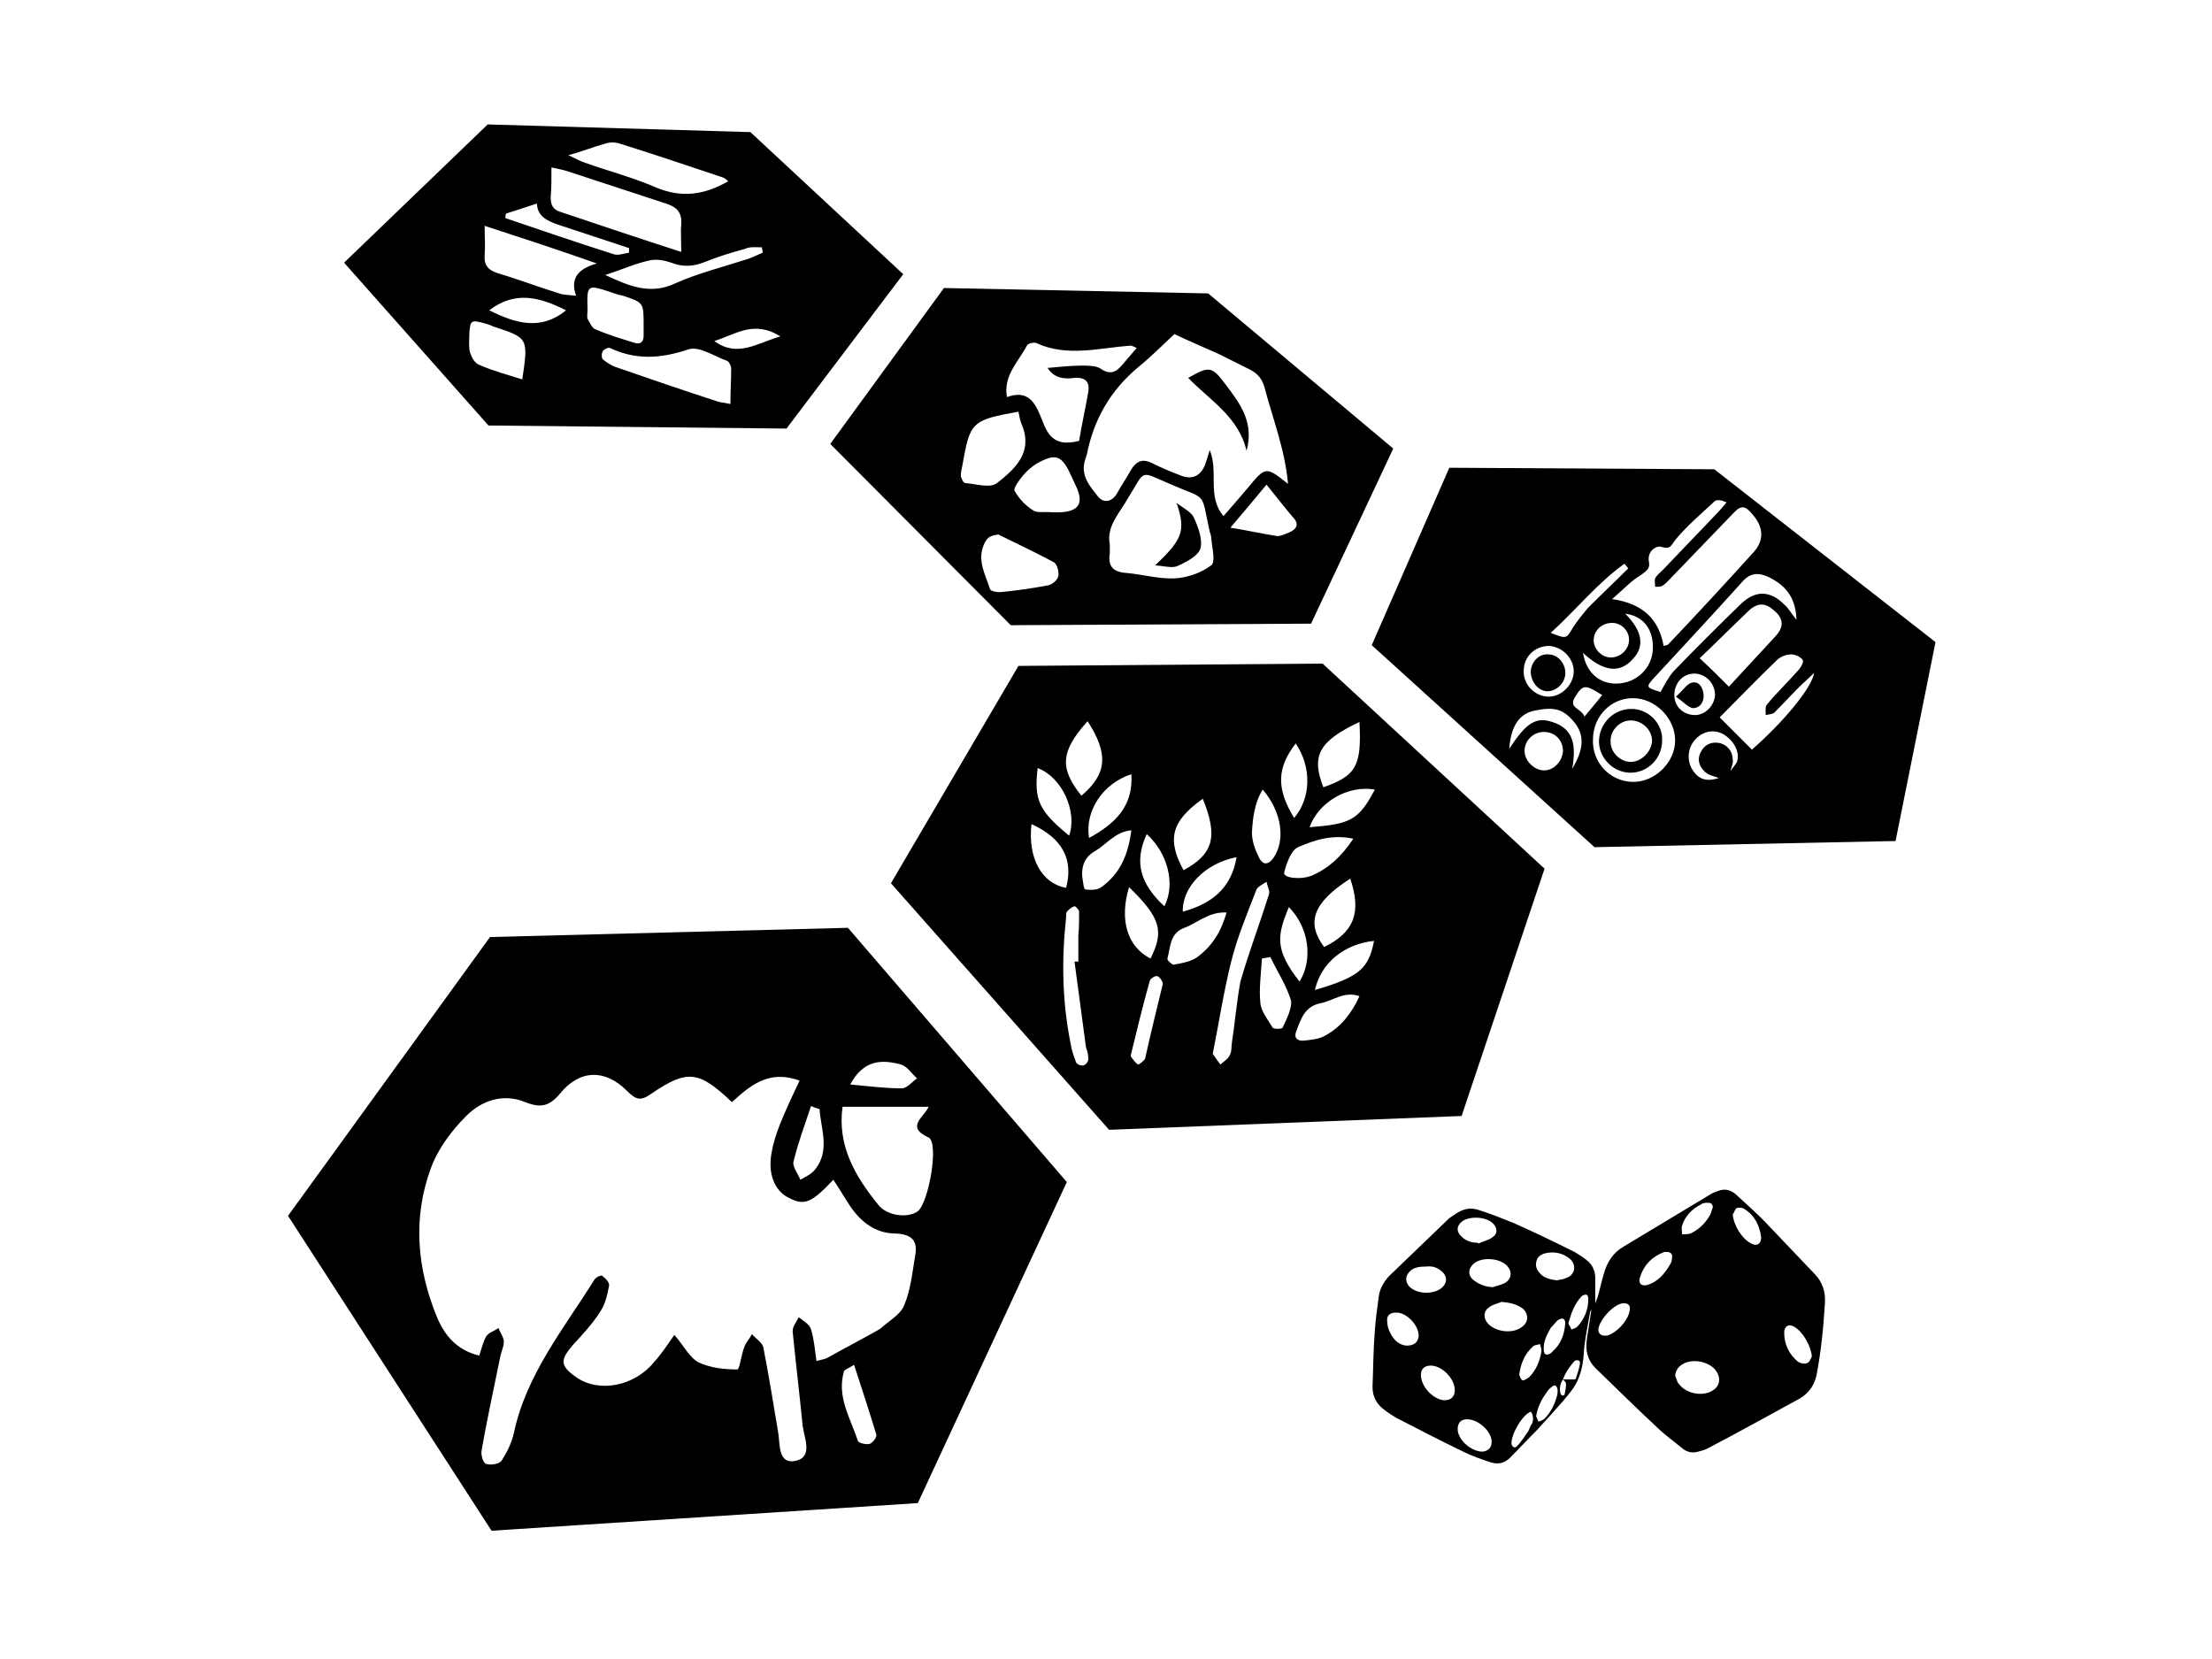 <?xml version="1.0" encoding="utf-8"?>
<!-- Generator: Adobe Illustrator 17.1.0, SVG Export Plug-In . SVG Version: 6.00 Build 0)  -->
<!DOCTYPE svg PUBLIC "-//W3C//DTD SVG 1.1//EN" "http://www.w3.org/Graphics/SVG/1.1/DTD/svg11.dtd">
<svg version="1.1" id="Layer_1" xmlns="http://www.w3.org/2000/svg" xmlns:xlink="http://www.w3.org/1999/xlink" x="0px" y="0px"
	 viewBox="0 0 288 216" enable-background="new 0 0 288 216" xml:space="preserve">
<path d="M172.2,86.4l-39.6,0.3L116,115l28.4,32.1l45.9-1.8l10.8-32.2L172.2,86.4z M177,94c0.3,5.7-0.4,7-4.7,8.5
	C170.7,98.4,171.7,96.5,177,94z M168.7,96.8c2.1,3.1,2,7.1-0.2,9.7C166.1,102.6,166.3,99.9,168.7,96.8z M170.8,114
	c-1.5,0.6-3.8,0.3-3.6-0.4c0.3-1.2,0.9-2.9,1.8-3.3c2.1-0.9,4.4-1.7,7.2-1.1C174.6,111.6,172.9,113.1,170.8,114z M172.4,123.3
	c-2.3-3.1-1.6-5.7,3.4-8.9C177.3,118.8,176.3,121.4,172.4,123.3z M169.2,127.8c-3.3-4.2-2.9-6-1.4-9.7
	C170.4,120.7,171,124.9,169.2,127.8z M164.4,102.8c2.5,2.9,3,6.6,1.4,8.9c-0.8,1.1-1.5,0.8-1.9-0.1c-0.5-1-0.9-2.1-0.9-3.2
	C163.1,106.6,163.3,104.6,164.4,102.8z M156.6,104c2,4.9,1.4,7.2-2.5,9.3C151.9,109.3,152.5,106.9,156.6,104z M161,111.6
	c-0.7,4.2-3.4,6.1-7,7.1C153.9,115.5,156.9,112.4,161,111.6z M147.3,100.8c0.3,4.2-2.2,6.5-5.5,8.3
	C141.2,105.6,143.6,102,147.3,100.8z M141.6,93.9c2.8,4.3,2.5,6.9-0.8,9.7C137.9,100,138.1,97.8,141.6,93.9z M135.1,100
	c3.2,1.2,5.2,5.7,4.1,8.8C135.3,105.6,134.6,104.2,135.1,100z M134.3,107.3c4,1.8,5.5,4.6,4.5,8.3
	C135.6,115,133.8,111.7,134.3,107.3z M141.7,137.9c0,0.3-0.3,0.7-0.6,0.8c-0.3,0.1-0.9-0.1-1-0.4c-0.3-0.8-0.6-1.6-0.7-2.4
	c-1.1-5.4-1.2-10.9-0.6-16.4c0-0.3,0-0.6,0.1-0.8c0.3-0.3,0.6-0.6,1-0.7c0.2,0,0.6,0.5,0.6,0.7c0,1,0,2.1-0.1,3.1c0,1.1,0,2.3,0,3.4
	c-0.2,0-0.3,0-0.5,0c0.5,3.7,1,7.5,1.5,11.2C141.6,136.9,141.7,137.4,141.7,137.9z M143.4,115.5c-0.5,0.4-1.4,0.4-2.1,0.3
	c-0.2,0-0.3-1.1-0.4-1.7c-0.1-1.4,0.4-2.6,1.7-3.3c1.5-0.9,2.6-2.5,4.7-2.7C146.9,111.2,145.9,113.7,143.4,115.5z M147,115.5
	c4.1,4,4.6,5.7,2.8,9.3C146.8,123.3,145.7,119.8,147,115.5z M149.1,137.8c-0.1,0.3-0.8,0.8-0.9,0.8c-0.4-0.2-0.7-0.7-1-1.1
	c0.8-3.3,1.6-6.6,2.5-9.8c0.1-0.3,0.7-0.7,1-0.6c0.3,0.1,0.7,0.7,0.7,1C150.6,131.4,149.8,134.6,149.1,137.8z M149.3,108.6
	c2.7,2.4,3.8,6.5,2.3,9.4C148.5,115.1,147.6,112.3,149.3,108.6z M155.9,124.6c-0.8,0.6-2,0.8-3.1,1c-0.2,0-0.9-0.6-0.8-0.8
	c0.4-1.5,0.3-3.3,2.2-4c1.7-0.6,3.1-2.1,5.5-2C159,121.3,157.8,123.2,155.9,124.6z M160.4,135.7c-0.1,0.6,0,1.2-0.3,1.7
	c-0.2,0.5-0.8,0.8-1.2,1.2c-0.3-0.4-0.6-0.8-1-1.4c0.8-4,1.4-8,2.4-12c0.8-3.2,2.1-6.3,3.3-9.4c0.2-0.4,0.9-0.7,1.3-1
	c0.1,0.6,0.5,1.2,0.3,1.7c-1.2,3.8-2.6,7.5-3.7,11.3C161,130.5,160.8,133.1,160.4,135.7z M167,133.8c-0.1,0.2-1.2,0.2-1.3,0
	c-0.6-1-1.5-2.1-1.6-3.2c-0.2-1.9,0.1-3.9,0.2-5.8c0.4-0.1,0.7-0.1,1.1-0.2c0.9,1.9,2.1,3.7,2.7,5.7
	C168.2,131.4,167.5,132.7,167,133.8z M172.6,134.8c-0.8,0.5-2,0.6-3,0.7c-0.7,0-1.2-0.4-0.8-1.3c0.6-1.6,1.1-3.2,3.2-3.6
	c1.6-0.3,3-1.6,5-0.9C176,131.9,174.6,133.7,172.6,134.8z M171.2,128.9c0.8-3.6,3.9-6,7.7-6.4C178.2,126.1,177,127.2,171.2,128.9z
	 M170.5,107.7c1.2-3.3,5-5.5,8.5-4.9C176.9,106.8,175.8,107.3,170.5,107.7z"/>
<path d="M110.4,120.8l-46.6,1.2l-26.3,36.3l26.5,41l55.5-3.6l19.4-41.8L110.4,120.8z M117.3,138.6c0.8,0.2,1.4,1.2,2.1,1.8
	c-0.7,0.5-1.3,1.3-2,1.3c-2.2,0-4.5-0.3-6.7-0.5C112.4,138,114.8,137.9,117.3,138.6z M106.7,144.4c0.2,2.7,1.4,5.4-0.6,7.9
	c-0.5,0.6-1.2,0.9-1.9,1.3c-0.3-0.8-1-1.6-0.9-2.3c0.6-2.5,1.5-4.9,2.3-7.3C106,144.2,106.4,144.3,106.7,144.4z M113.2,188
	c-0.4,0.1-1.4-0.1-1.5-0.4c-1-3-2.8-5.8-1.8-9.1c0.1-0.2,0.5-0.3,1.3-0.8c1,3.1,2,6.1,2.9,9.1C114.2,187.1,113.6,187.9,113.2,188z
	 M119.2,163.2c-0.4,2.3-0.6,4.7-1.5,6.8c-0.5,1.2-2,2-3.1,3c-0.4,0.3-6.6,3.6-6.9,3.8c-0.2,0.1-0.5,0.2-1.4,0.4
	c-0.2-1.4-0.3-2.8-0.7-4.1c-0.2-0.7-1-1.1-1.6-1.6c-0.3,0.6-0.8,1.2-0.8,1.8c0.4,4.1,0.9,8.2,1.3,12.3c0.2,1.6,1.4,4.1-0.9,4.6
	c-2.4,0.5-2-2.3-2.3-3.8c-0.6-3.6-1.2-7.3-1.9-10.9c-0.1-0.7-1-1.2-1.5-1.8c-0.3,0.6-0.8,1.1-1,1.7c-0.4,1-0.6,2.9-0.9,2.9
	c-1.7,0-3.5-0.2-5-0.9c-1.2-0.6-1.9-2.1-3.2-3.6c-0.9,1.3-1.7,2.5-2.6,3.5c-2.6,3.2-7.2,4.1-10.2,2c-2.1-1.5-2.1-2.2-0.4-4.2
	c1.3-1.4,2.6-2.8,3.6-4.4c0.6-0.9,0.9-2.2,1.1-3.3c0.1-0.4-0.5-1-0.9-1.3c-0.2-0.1-0.8,0.2-1,0.5c-4,6.4-8.9,12.4-10.5,20
	c-0.3,1.3-0.9,2.5-1.6,3.6c-0.3,0.4-1.4,0.6-2,0.4c-0.4-0.1-0.7-1.2-0.6-1.7c0.7-4.1,1.6-8.1,2.4-12.1c0.1-0.7,0.5-1.4,0.5-2.1
	c0-0.6-0.5-1.2-0.7-1.8c-0.5,0.4-1.3,0.6-1.6,1.1c-0.4,0.7-0.6,1.6-0.9,2.5c-2.9-0.7-4.5-2.6-5.5-5c-2.6-6.3-3.2-12.9-0.8-19.4
	c0.9-2.5,2.7-4.9,4.6-6.8c2-2,4.8-3,7.7-1.8c1.8,0.7,3,0.7,4.5-1.1c2.6-3.2,5.9-3.2,8.7-0.4c1.2,1.2,1.8,1.4,3.2,0.4
	c4.7-3.2,6.2-3,10.5,1.1c2.3-2.1,4.8-4.3,8.8-2.8c-0.9,1.9-1.8,3.8-2.6,5.8c-0.4,1.1-0.8,2.2-1,3.4c-0.6,2.8,0.3,5.2,2.3,6.1
	c1.9,1,2.9,0.6,5.7-2.4c0.8,1.2,1.5,2.4,2.3,3.6c1.4,2,3.3,3.4,5.8,3.4C118.8,160.7,119.4,161.6,119.2,163.2z M119.5,157.7
	c-1.2,0.9-4,0.7-5.2-0.9c-3-3.7-5.3-7.7-4.6-12.7c3.8,0,7.4,0,11.2,0c-0.5,1.3-3.1,2.6,0,4C122.3,148.8,120.9,156.6,119.5,157.7z"/>
<g>
	<path d="M212.4,92.3c-2.2,0-4,1.7-4.2,3.9c-0.2,2.3,1.7,4.3,3.9,4.4c2.3,0.1,4.2-1.7,4.3-4C216.6,94.3,214.7,92.3,212.4,92.3z
		 M212.3,99.2c-1.3,0-2.6-1.2-2.6-2.6c-0.1-1.5,1.2-2.8,2.6-2.8c1.5,0,2.8,1.2,2.8,2.7C215,97.9,213.7,99.2,212.3,99.2z"/>
	<path d="M201.5,90c1.1,0,2.2-1,2.3-2.2c0.1-1.3-0.9-2.6-2.2-2.6c-1.2-0.1-2.2,0.9-2.3,2.2C199.3,88.8,200.3,90,201.5,90z"/>
	<path d="M221.8,90.4c-0.1-0.9-0.6-1.8-1.6-1.5c-0.6,0.2-1.1,1-2,1.8c1,0.7,1.6,1.4,2.2,1.5C221.4,92.2,221.9,91.3,221.8,90.4z"/>
	<path d="M223.2,61.1l-34.5-0.2L178.6,84l29,26.3l39.2-0.8l5.2-25.9L223.2,61.1z M233.9,80.7c-0.8-1-1.1-1.6-1.6-2
		c-1.8-1.8-3.7-1.9-5.6-0.1c-3,2.9-5.9,5.8-8.8,8.8c-0.7,0.8-1.2,1.8-1.7,2.7c-1.9-0.6-2-0.6-0.7-2c3.8-4.1,7.6-8.2,11.3-12.3
		c1-1.2,2.1-1.3,3.4-0.7C232.3,76.1,233.8,77.6,233.9,80.7z M231.2,82.8c-2,2.2-4,4.3-6.1,6.6c-1.3-1.3-2.4-2.4-3.8-3.7
		c2.1-2,4.2-4.1,6.4-6.2c1.2-1.1,2.2-1,3.3,0C232.2,80.5,232.3,81.6,231.2,82.8z M212.6,85.8c1.6-1.7,1.2-3.7-1-5.9
		c2.4,0.3,3.7,2.1,3.6,4.6c-0.1,2.5-2.1,4.4-4.6,4.5c-2.4,0.1-4.1-1.5-4.5-4C208.8,87.5,210.9,87.7,212.6,85.8z M207.5,83.2
		c0.1-1.2,1.1-2.1,2.4-2.1c1.2,0,2.2,1,2.2,2.2c0,1.2-1,2.2-2.2,2.3C208.6,85.7,207.4,84.5,207.5,83.2z M214.7,73.2
		c-0.3-1.4,0.9-2.2,1.6-2c1.3,0.4,1.3-0.3,1.9-1c1.5-1.8,3.3-3.3,5-4.9c0.3-0.3,0.9-0.2,1.6,0.1c-0.5,0.6-1,1.2-1.6,1.8
		c-2.2,2.3-4.4,4.6-6.7,7c-0.4,0.4-0.8,0.7-1,1.1c-0.1,0.3,0,0.7,0,1.1c0.3,0,0.7,0,0.9-0.1c0.5-0.3,0.9-0.8,1.3-1.2
		c2.6-2.7,5.3-5.5,7.9-8.2c1.1-1.2,1.6-1.1,2.6,0.1c1.4,1.6,1.5,3.3,0.2,4.8c-3.7,4.1-7.4,8.1-11.2,12.1c-0.1,0.1-0.3,0.1-0.6,0.2
		c-0.6-3.4-2.6-5.5-6.7-6.1c1.5-1.3,2.5-2.4,3.7-3.1C214.6,74.2,214.8,73.9,214.7,73.2z M211.5,73.4c0.2,0.2,0.3,0.4,0.5,0.6
		c-1.7,1.7-3.5,3.4-5.2,5.1c-0.7,0.8-1.4,1.7-2,2.6c-0.9,1.5-0.8,1.5-2.9,0.7C205.3,79.3,208,75.9,211.5,73.4z M201.7,84.1
		c1.7,0.1,3.2,1.6,3.2,3.3c0,1.8-1.7,3.4-3.4,3.3c-1.8-0.1-3.3-1.7-3.1-3.6C198.5,85.4,199.9,84.1,201.7,84.1z M200.9,100.3
		c-1.3-0.1-2.5-1.4-2.4-2.7c0.1-1.3,1.2-2.3,2.5-2.3c1.5,0,2.5,1.1,2.5,2.5C203.4,99.2,202.2,100.4,200.9,100.3z M204.7,100.1
		c0.5-2.9,0.3-5.2-2.6-6.1c-2.1-0.7-3.4,0.1-5.6,3.5c0.2-2.8,1.2-4.6,3.4-5c2.5-0.5,3.7-0.2,5.2,1.7
		C206.3,95.8,206.2,97.6,204.7,100.1z M205.1,90.7c1-1.6,1.3-1.6,3.5-0.2c-0.7,0.9-1.4,1.7-2.3,2.8
		C205.9,92.2,204.1,92.2,205.1,90.7z M212.5,101.8c-2.9-0.1-5.2-2.5-5.1-5.5c0-3,2.3-5.4,5.2-5.4c2.9,0,5.5,2.6,5.5,5.5
		C218.1,99.3,215.4,101.9,212.5,101.8z M218,90.3c0.1-1.5,1.2-2.6,2.6-2.6c1.5,0,2.7,1.3,2.7,2.8c-0.1,1.4-1.3,2.6-2.6,2.6
		C219.1,93.1,217.9,91.9,218,90.3z M226.2,99c-0.1,0.5-0.6,0.9-0.9,1.4c0.1-0.5,0.4-1,0.3-1.5c0-1.2-0.9-2.1-2-2.2
		c-1-0.1-1.8,0.4-2.2,1.3c-0.5,1-0.1,2.1,1,2.8c0.4,0.2,0.9,0.3,1.4,0.5c-1.6,0.5-2.6,0.2-3.4-1c-0.8-1.2-0.7-2.9,0.3-4
		c1-1.1,2.4-1.4,3.7-0.7C225.7,96.4,226.5,97.8,226.2,99z M228.1,97.6c-1.4-1.4-2.8-2.8-4.2-4.2c2.4-2.4,4.9-5,7.5-7.5
		c0.4-0.4,1.2-0.7,1.8-0.7c0.5,0,1.2,0.3,1.5,0.7c0.2,0.2-0.2,1-0.6,1.4c-1.3,1.5-2.8,2.9-4.1,4.5c-0.2,0.3-0.1,0.9-0.1,1.3
		c0.4-0.1,0.8-0.1,1.1-0.3c1.1-1.1,2.1-2.2,3.2-3.3c0.6-0.6,1.2-1.1,2-1.9C235.9,89.6,232.1,94.1,228.1,97.6z"/>
</g>
<g>
	<path d="M153.2,65.5c1.2,3.6,0.8,4.7-2.8,8.1c1.2,0.1,2.2,0.4,2.9,0.1c1.1-0.5,2.7-1.3,3-2.3c0.3-1.2-0.3-2.8-0.9-4.1
		C155,66.6,154,66.1,153.2,65.5z"/>
	<path d="M159.6,50.1c-1.8-2.4-2.1-2.5-4.9-0.9c2.8,2.9,6.6,5.1,7.6,9.5C163.3,55,161.5,52.6,159.6,50.1z"/>
	<path d="M157.3,38.2l-34.4-0.7l-14.8,20.3l23.5,23.6l39.1-0.2l10.7-22.8L157.3,38.2z M133.7,45c0.1-0.3,1-0.5,1.3-0.3
		c4,1.8,8.1,0.6,12.2,0.3c0.2,0,0.3,0.1,0.8,0.3c-0.6,0.7-1.2,1.4-1.8,2.1c-0.8,1-1.6,1.5-2.9,0.6c-0.6-0.4-1.6-0.4-2.5-0.4
		c-1.5,0-3,0.2-4.4,0.3c0.8,1.3,2.1,1.5,3.5,1.3c1.4-0.1,2,0.5,1.8,1.8c-0.4,2.3-0.9,4.5-1.2,6.4c-3.8,1-4.3-1.5-5.1-3.4
		c-0.8-1.9-1.8-3.2-4.3-2.3C130.6,48.9,132.6,47.1,133.7,45z M125.1,62c0-0.5,0.1-1,0.2-1.4c1-5.7,1.2-5.9,7.3-7
		c0.1,0.5,0.2,1.1,0.4,1.6c1.6,3.7-0.9,5.9-3.2,7.7c-0.9,0.7-2.7,0.1-4.1,0C125.4,62.9,125.2,62.3,125.1,62z M137.8,75
		c-0.1,0.5-0.8,1.1-1.3,1.2c-2.1,0.4-4.2,0.7-6.3,0.9c-0.4,0-1.2-0.1-1.3-0.4c-0.6-1.9-1.7-3.7-0.8-5.8c0.4-0.9,0.8-1.2,1.9-1.3
		c2.4,1.2,4.8,2.3,7.2,3.6C137.6,73.4,137.9,74.4,137.8,75z M138,66.7c-0.4,0-0.8,0-1,0c-0.9-0.1-1.9,0.1-2.4-0.2
		c-1-0.6-1.9-1.5-2.5-2.6c-0.2-0.3,0.6-1.4,1.1-2c0.5-0.6,1.1-1.1,1.7-1.5c2.5-1.4,3.3-1.2,4.5,1.4c0.2,0.4,0.4,0.9,0.6,1.3
		C141.2,65.5,140.5,66.6,138,66.7z M157.7,73.6c-1.3,1-3.1,1.6-4.7,1.7c-2.1,0.1-4.2-0.5-6.3-0.7c-1.7-0.1-2.5-0.8-2.2-2.6
		c0-0.3,0-0.6,0-1.1c-0.5-2.4,1.3-4.1,2.4-6.1c2.3-3.7,1.4-3.5,5.4-1.8c5,2.2,4,0.8,5.2,6.2c0.1,0.3,0.2,0.6,0.2,0.8
		C157.8,71.3,158.3,73.2,157.7,73.6z M157.5,58.6c-0.2,0.7-0.4,1.3-0.6,1.9c-0.6,1.5-1.7,2-3.2,1.4c-1.3-0.5-2.5-1-3.7-1.6
		c-1.2-0.6-2-0.3-2.7,0.8c-0.6,1.1-1.3,2.1-1.9,3.2c-0.7,1.1-1.7,1.2-2.4,0.4c-1.1-1.4-2.4-2.8-1.7-4.9c0.1-0.2,0.1-0.4,0.2-0.6
		c0.9-4.6,3.1-8.4,6.7-11.4c1.6-1.3,3.1-2.8,4.7-4.3c1.9,0.9,3.8,1.7,5.8,2.6c1.2,0.6,2.4,1.2,3.6,1.8c1.1,0.5,1.9,1.1,2.3,2.4
		c1.1,4.2,2.7,8.2,3.1,12.7c-2.9-2.3-2.9-2.3-5.3,0.6c-1,1.2-2,2.3-3.1,3.6C157.1,64.6,158.7,61.4,157.5,58.6z M167.9,69.3
		c-0.5,0.2-1.1,0.5-1.6,0.5c-1.9-0.3-3.7-0.7-6.1-1.1c1.8-2.1,3.2-3.8,4.7-5.6c1.3,1.6,2.3,2.9,3.4,4.2
		C169.1,68.1,169,68.8,167.9,69.3z"/>
</g>
<path d="M97.7,17.2l-34.2-1L44.8,34.2l18.8,21.2l38.8,0.4l15.2-20.1L97.7,17.2z M99.2,32.2c0,0.2,0.1,0.4,0.1,0.7
	c-0.7,0.3-1.5,0.7-2.2,0.9c-3.1,1-6.3,1.8-9.2,3.1c-3.2,1.5-5.9,0.4-9.1-1.1c2.2-0.7,3.9-1.5,5.8-1.9c0.9-0.2,1.9,0,2.8,0.3
	c1.5,0.6,2.9,0.5,4.4-0.1c1.7-0.7,3.4-1.2,5.2-1.7C97.6,32.1,98.4,32.2,99.2,32.2z M78.8,18.7c0.6-0.2,1.3-0.2,1.9,0
	c4.5,1.4,8.9,2.9,13.4,4.4c0.3,0.1,0.5,0.3,0.7,0.5c-3.1,1.8-6.1,2.2-9.4,0.8c-3-1.3-6.1-2.1-9.2-3.2c-0.6-0.2-1.2-0.5-2.2-1
	C75.9,19.7,77.3,19.1,78.8,18.7z M71.8,21.8c0.9,0.2,1.5,0.3,2.1,0.5c4.3,1.4,8.5,2.8,12.8,4.2c1.3,0.4,2.1,1.1,2,2.6
	c-0.1,1.1,0,2.2,0,3.7C83.1,31,78.1,29.3,73,27.6c-1-0.3-1.3-0.9-1.3-1.9C71.8,24.5,71.8,23.3,71.8,21.8z M65.9,27.8
	c1.3-0.4,2.5-0.8,4-1.3c0.1,1.7,1.3,2.2,2.6,2.7c3.1,1,6.3,2.1,9.4,3.1c0,0.2,0,0.4,0,0.6c-0.7,0.1-1.4,0.4-2,0.2
	c-4.7-1.5-9.4-3.1-14.1-4.7C65.8,28.2,65.8,28,65.9,27.8z M68,49.4c-1.9-0.6-3.8-1.1-5.6-1.9c-0.6-0.2-1-1-1.2-1.6
	c-0.2-0.7-0.1-1.5-0.1-2.3c0.1-1.9,0.2-2,2-1.5c0.4,0.1,0.7,0.2,1.1,0.4C68.8,44,68.8,44,68,49.4z M63.7,40.4c3.4-2.6,6.6-1.7,10,0
	C70.4,43.1,67.1,42.1,63.7,40.4z M75,38.5c-1-0.1-1.7-0.1-2.2-0.3c-2.6-0.8-5.2-1.8-7.9-2.6c-1.3-0.4-1.9-1-1.8-2.4
	c0.1-1.1,0-2.3,0-3.8c4.9,1.6,9.5,3.1,14.6,4.9C75.3,35,74.2,36.2,75,38.5z M76.5,41.5c-0.1-0.3,0-0.8,0-1.1
	c-0.1-3.4-0.1-3.4,3.2-2.3c0.5,0.2,0.9,0.3,1.4,0.4c2.7,0.9,2.7,0.9,2.7,3.8c0,0.5,0,1,0,1.4c0,0.9-0.5,1.2-1.3,0.9
	c-1.6-0.5-3.3-1-4.9-1.7C77.1,42.8,76.8,42,76.5,41.5z M95.1,52.6c-0.9-0.2-1.4-0.2-1.9-0.4c-4.3-1.4-8.7-2.9-13-4.4
	c-0.6-0.2-1.2-0.6-1.7-1c-0.2-0.2-0.2-0.8,0-1.1c0.1-0.2,0.7-0.5,0.9-0.4c3.4,1.6,6.6,1.4,10.2,0.2c1.4-0.5,3.4,0.9,5.1,1.5
	c0.2,0.1,0.5,0.6,0.5,1C95.2,49.5,95.1,50.9,95.1,52.6z M93,44.4c2.7-0.8,5.1-2.8,8.6-0.6C98.5,44.7,96,46.6,93,44.4z"/>
<g>
	<path d="M207.7,169.7c0.1-0.3,0.2-0.5,0.3-0.8c0.3-1,0.5-2,0.8-3c0.4-1.5,1.2-2.8,2.6-3.6c3.8-2.3,7.5-4.5,11.3-6.8
		c0.3-0.2,0.6-0.3,0.9-0.4c0.9-0.4,1.7-0.2,2.4,0.4c1.4,1.3,2.9,2.6,4.2,4c2,2.1,4,4.2,6,6.3c1.1,1.1,1.5,2.4,1.4,3.9
		c-0.2,3.2-0.5,6.3-1.1,9.4c-0.3,1.3-1,2.3-2.2,3c-4,2.2-8,4.4-12,6.5c-0.4,0.2-0.8,0.3-1.2,0.4c-0.7,0.2-1.3,0.1-1.9-0.3
		c-1.2-1-2.5-1.9-3.6-3c-2.7-2.5-5.3-5.1-7.9-7.6c-1-1-1.3-2.3-1.1-3.7c0.2-1.3,0.4-2.6,0.6-3.9c-0.1,0.2-0.2,0.3-0.2,0.5
		c-0.3,1.8-0.7,3.5-0.8,5.3c-0.1,1.6-0.5,3.2-1.4,4.5c-0.8,1.1-1.8,2.2-2.7,3.2c-0.6,0.7-1.3,1.4-1.9,2.1c-1.2,1.2-2.4,2.5-3.6,3.7
		c-0.7,0.7-1.5,0.9-2.5,0.6c-1.2-0.4-2.4-0.8-3.6-1.4c-2.9-1.4-5.8-2.9-8.7-4.4c-0.5-0.3-1-0.6-1.5-1c-1-0.7-1.6-1.7-1.6-3
		c0.1-2.4,0.1-4.9,0.3-7.3c0.1-1.5,0.3-2.9,0.5-4.4c0.1-1,0.6-1.9,1.3-2.7c2.6-2.5,5.2-5,7.9-7.6c0.3-0.2,0.6-0.4,0.9-0.6
		c0.9-0.6,1.8-0.8,2.8-0.5c1.6,0.5,3.1,1.1,4.6,1.7c2.7,1.2,5.4,2.5,8,3.8c0.5,0.3,1,0.6,1.5,1c0.8,0.6,1.2,1.4,1.2,2.4
		C207.7,167.7,207.7,168.7,207.7,169.7z M203.5,179.6c0.5,0,1,0,1.5,0c0.1,0,0.2-0.1,0.2-0.2c0.2-0.6,0.4-1.2,0.5-1.8
		c0.1-0.5-0.3-0.6-0.7-0.4C204.4,177.9,203.8,178.7,203.5,179.6c-0.4,0.6-0.5,1.2-0.3,1.9c0,0.1,0.2,0.2,0.3,0.2
		c0,0,0.2-0.1,0.2-0.1c0.1-0.5,0.2-1,0.2-1.4C203.9,180,203.7,179.8,203.5,179.6z M218.1,179.1c0.2,0.4,0.2,0.8,0.5,1.1
		c0.9,1.2,2.8,1.6,4.1,1c1.3-0.6,1.5-1.9,0.5-3c-1-1-2.9-1.3-4.1-0.6C218.6,177.9,218.2,178.3,218.1,179.1z M195.5,169.5
		c-0.4,0.2-1.1,0.3-1.6,0.7c-0.8,0.5-0.8,1.5-0.1,2.2c1,1,3.1,1.3,4.3,0.4c0.9-0.6,1-1.6,0.2-2.4
		C197.5,169.8,196.6,169.6,195.5,169.5z M194.3,167.6c0.6-0.2,1.2-0.3,1.7-0.6c0.8-0.5,0.9-1.4,0.3-2.1c-0.9-1.1-3.3-1.3-4.4-0.4
		c-0.8,0.7-0.8,1.6,0,2.2C192.7,167.3,193.4,167.5,194.3,167.6z M185.8,164.9c-1,0-1.6,0.1-2.1,0.5c-0.7,0.6-0.8,1.3-0.3,2
		c1,1.2,3.5,1.2,4.5,0.1c0.5-0.6,0.5-1.2,0-1.8C187.3,165.1,186.6,164.8,185.8,164.9z M186.3,177.8c-0.8,0-1.3,0.4-1.3,1.2
		c0,1.5,1.5,3.1,2.9,3.3c1,0.1,1.6-0.5,1.5-1.5C189.3,179.4,187.7,177.8,186.3,177.8z M202.7,166.7c0.4-0.1,0.8-0.1,1.2-0.3
		c1.2-0.4,1.4-1.7,0.5-2.5c-1-0.8-2.1-1-3.3-0.7c-0.6,0.2-1,0.5-1.1,1.2c-0.1,0.6,0.2,1.1,0.6,1.5
		C201.1,166.4,201.9,166.6,202.7,166.7z M192.9,189c0.9,0,1.4-0.6,1.3-1.5c-0.2-1.3-1.7-2.6-3-2.7c-1-0.1-1.5,0.5-1.4,1.5
		C190,187.6,191.5,188.9,192.9,189z M183.1,175.2c1,0,1.5-0.4,1.6-1.2c0.1-1.4-1.6-3.2-3-3.1c-0.6,0-1.1,0.3-1.1,0.9
		c0,0.6,0.1,1.2,0.4,1.7C181.4,174.4,182.1,175.1,183.1,175.2z M192.4,161.8c0,0,0,0.1,0.1,0.1c0.6-0.3,1.3-0.4,1.8-0.8
		c0.7-0.4,0.7-1.2,0.1-1.8c-0.9-0.9-3-1-4-0.3c-0.8,0.6-0.8,1.4-0.1,2C190.9,161.6,191.6,161.8,192.4,161.8z M235.9,176.6
		c-0.1-1.3-1.1-3.1-2.2-3.8c-0.7-0.5-1.4-0.2-1.4,0.7c0,1.5,0.6,2.8,1.8,3.8c0.3,0.2,0.8,0.3,1.1,0.2
		C235.6,177.4,235.7,177,235.9,176.6z M225.6,158.1c0.1,1.4,1.2,3.2,2.4,3.8c0.7,0.4,1.3,0.1,1.3-0.8c-0.2-1.6-0.9-2.9-2.2-3.7
		c-0.3-0.2-0.7-0.2-1-0.1C225.9,157.4,225.8,157.9,225.6,158.1z M217,163c-0.1,0-0.2,0-0.3,0c-1.6,0.6-2.7,1.7-3.2,3.4
		c-0.2,0.7,0.2,1.1,1,0.9c1.3-0.4,2.2-1.4,2.9-2.6c0.2-0.3,0.3-0.6,0.3-1C217.8,163.3,217.5,163,217,163z M209,173.9
		c0,0,0.1,0,0.2,0c1.3-0.3,2.9-2.1,3-3.4c0.1-0.6-0.3-0.9-1-0.8c-1.2,0.2-3,2.2-3.1,3.4C208.1,173.6,208.4,173.9,209,173.9z
		 M223,157.2c0-0.4-0.2-0.6-0.6-0.6c-0.3,0-0.7,0-0.9,0.2c-1.2,0.6-2.1,1.5-2.5,2.8c-0.1,0.3,0,0.7,0,1.1c0.4,0,0.8,0,1.1-0.1
		c1.1-0.5,2-1.4,2.6-2.5C222.8,157.8,222.9,157.5,223,157.2z M197.8,179c0.1,0.2,0.2,0.6,0.4,0.7c0.2,0.1,0.6-0.2,0.9-0.4
		c0.9-0.9,1.4-2.1,1.6-3.4c0-0.3-0.1-0.6-0.2-0.9c-0.3,0.1-0.7,0.1-0.9,0.3C198.5,176.3,198,177.5,197.8,179z M203.8,172.2
		c0-0.1-0.1-0.5-0.3-0.5c-0.2-0.1-0.5,0.1-0.7,0.2c-0.3,0.3-0.6,0.7-0.9,1c-0.5,0.9-1,1.8-0.9,2.9c0,0.6,0.4,0.7,0.9,0.4
		c0.1-0.1,0.2-0.2,0.3-0.3C203.2,175,203.7,173.8,203.8,172.2z M200,184.4c0.1,0.2,0.2,0.4,0.3,0.7c0.3-0.1,0.6-0.2,0.8-0.4
		c0.8-0.8,1.3-1.8,1.6-2.9c0.1-0.3,0.1-0.6,0.1-0.8c0-0.2-0.1-0.5-0.3-0.6c-0.1-0.1-0.4,0.1-0.5,0.2c-0.3,0.2-0.5,0.5-0.7,0.8
		C200.7,182.2,200.2,183.2,200,184.4z M199.3,183.8c-1.1,0.4-2.6,3-2.5,4.2c0.1,0.4,0.4,0.6,0.7,0.3c0.6-0.6,1-1.3,1.5-2
		c0.1-0.2,0.2-0.5,0.3-0.7C199.7,185.2,199.7,184.2,199.3,183.8z M204.2,172.3c0.1,0.3,0.3,0.5,0.4,0.8c0.3-0.1,0.6-0.2,0.8-0.4
		c0.9-1,1.4-2.2,1.4-3.6c0-0.2-0.1-0.5-0.2-0.5c-0.1-0.1-0.4,0-0.6,0.1C205,169.7,204.6,170.9,204.2,172.3z"/>
</g>
</svg>
